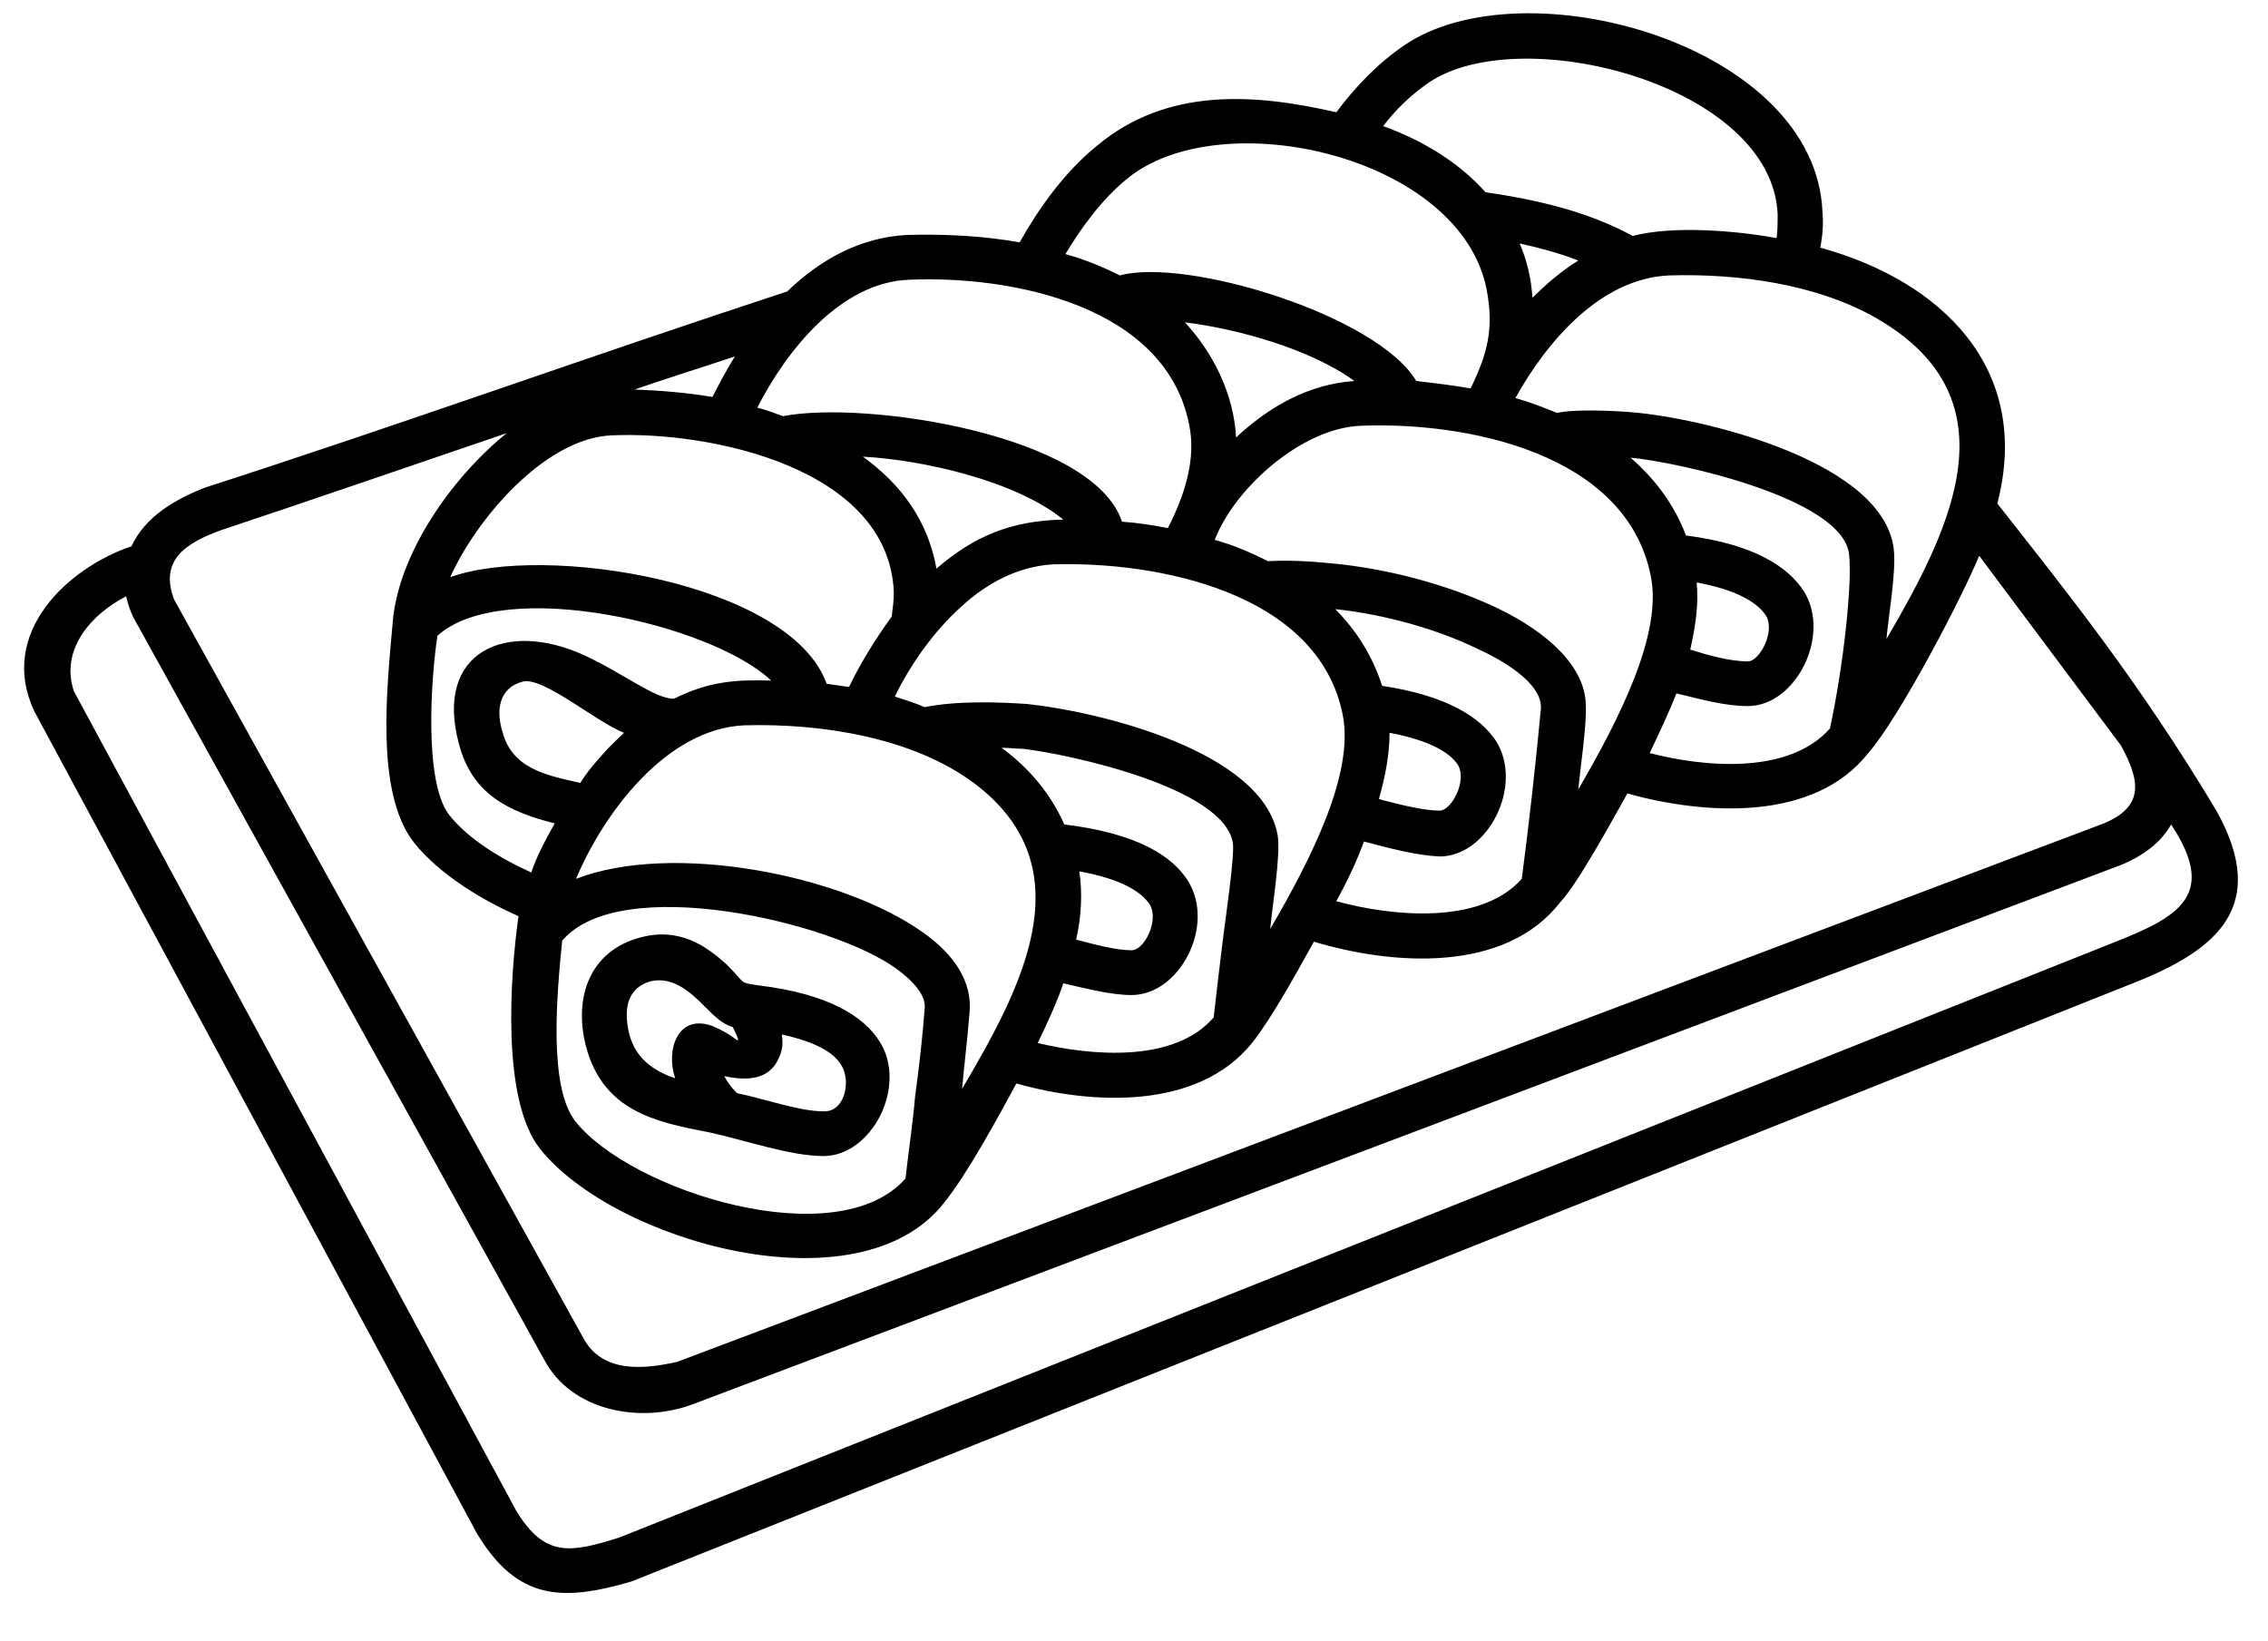 <svg width="47" height="34" viewBox="0 0 47 34" fill="none" xmlns="http://www.w3.org/2000/svg">
<path d="M45.943 16.822C47.025 18.789 45.943 19.694 44.197 20.379L13.087 32.775C11.65 33.195 10.723 33.173 9.883 31.78L0.713 14.745C-0.06 13.11 1.42 11.762 2.725 11.321C3.012 10.702 3.63 10.348 4.249 10.105C8.293 8.802 12.27 7.365 16.314 6.04C16.999 5.377 17.838 4.913 18.81 4.869C19.605 4.847 20.401 4.891 21.13 5.023C21.527 4.316 22.058 3.565 22.743 3.012C24.179 1.819 25.969 1.929 27.692 2.327C28.09 1.797 28.554 1.31 29.106 0.935C31.581 -0.744 37.635 0.913 37.768 4.404C37.79 4.647 37.768 4.89 37.723 5.133C40.22 5.818 42.12 7.629 41.391 10.435C42.85 12.293 44.33 14.127 45.943 16.822L45.943 16.822ZM14.722 23.473C13.573 23.252 12.491 23.031 12.137 21.662C11.894 20.689 12.203 19.717 13.264 19.43C14.082 19.209 14.634 19.607 15.053 19.983C15.473 20.402 15.297 20.358 15.739 20.424C17.175 20.601 17.904 21.065 18.235 21.595C18.81 22.524 18.059 23.959 17.065 23.959C16.38 23.959 15.429 23.627 14.722 23.473H14.722ZM15.186 21.286C14.965 21.22 14.81 21.065 14.611 20.866C14.346 20.601 13.97 20.225 13.484 20.336C12.954 20.49 12.931 20.976 13.042 21.44C13.175 21.927 13.528 22.192 13.992 22.346C13.793 21.772 14.037 20.999 14.765 21.264C15.185 21.44 15.274 21.595 15.296 21.551C15.297 21.528 15.252 21.418 15.186 21.286L15.186 21.286ZM17.439 22.081C17.285 21.816 16.909 21.594 16.202 21.44C16.224 21.594 16.224 21.728 16.158 21.882C16.025 22.236 15.716 22.457 15.009 22.302C15.075 22.434 15.163 22.545 15.274 22.656C15.826 22.766 16.555 23.032 17.064 23.032C17.506 23.053 17.639 22.412 17.439 22.081L17.439 22.081ZM19.561 24.931C17.793 27.185 12.711 25.726 11.187 23.804C10.391 22.788 10.568 20.247 10.745 18.987C9.993 18.656 9.109 18.125 8.579 17.462C7.762 16.424 8.027 14.192 8.137 12.91C8.248 11.474 9.374 9.883 10.501 8.977C8.49 9.662 6.502 10.348 4.58 10.988C3.851 11.253 3.298 11.607 3.608 12.425L12.092 27.737C12.49 28.466 13.351 28.378 14.037 28.223L43.6 17.064C44.44 16.711 44.352 16.181 43.954 15.452L41.015 11.518C40.662 12.38 39.358 14.877 38.717 15.606C37.59 17.042 35.315 16.887 33.724 16.445C33.436 16.953 32.707 18.302 32.332 18.699C31.183 20.179 28.841 20.002 27.228 19.516C26.896 20.113 26.366 21.085 25.946 21.616C24.819 23.008 22.632 22.897 21.063 22.455C20.688 23.141 20.047 24.334 19.561 24.93L19.561 24.931ZM11.65 19.495C11.54 20.6 11.363 22.5 11.915 23.23C13.064 24.688 17.351 26.036 18.765 24.423C18.831 23.827 18.92 23.252 18.964 22.722C19.052 22.081 19.118 21.485 19.163 20.888C19.185 20.645 18.964 20.358 18.567 20.07C17.219 19.098 12.844 18.081 11.651 19.495L11.65 19.495ZM15.981 14.104C14.744 12.934 10.435 11.939 9.065 13.176C8.933 14.038 8.778 16.203 9.308 16.888C9.706 17.396 10.413 17.816 11.01 18.081C11.12 17.75 11.297 17.418 11.496 17.064C10.524 16.821 9.773 16.446 9.508 15.407C9 13.507 10.48 12.844 12.093 13.573C12.911 13.949 13.596 14.501 13.972 14.479C14.678 14.126 15.23 14.082 15.981 14.104L15.981 14.104ZM17.131 14.171C17.285 14.193 17.44 14.215 17.595 14.237C17.816 13.773 18.125 13.265 18.479 12.778C18.501 12.602 18.523 12.447 18.523 12.27C18.413 9.685 14.7 8.934 12.69 9.022C11.298 9.067 9.862 10.768 9.331 11.961C11.297 11.254 16.38 12.072 17.131 14.171L17.131 14.171ZM18.544 14.436C18.743 14.502 18.964 14.568 19.163 14.656C19.804 14.524 20.643 14.546 21.284 14.59C22.764 14.745 26.167 15.562 26.477 17.308C26.543 17.728 26.366 18.767 26.323 19.253C27.184 17.773 28.068 16.027 27.825 14.812C27.317 12.271 23.981 11.63 21.815 11.696C21.108 11.74 20.468 12.072 19.937 12.558C19.34 13.088 18.854 13.795 18.544 14.436L18.544 14.436ZM20.754 15.497C21.328 15.917 21.77 16.447 22.057 17.087C23.538 17.264 24.289 17.728 24.62 18.258C25.195 19.187 24.444 20.622 23.449 20.622C23.029 20.622 22.521 20.49 22.035 20.379C21.903 20.777 21.704 21.197 21.505 21.616C22.61 21.881 24.333 22.036 25.151 21.086C25.217 20.512 25.283 19.937 25.35 19.407C25.394 19.053 25.593 17.706 25.548 17.463C25.35 16.314 22.146 15.629 21.196 15.518C21.041 15.518 20.909 15.497 20.754 15.497L20.754 15.497ZM22.367 18.06C22.433 18.502 22.412 18.988 22.301 19.474C22.721 19.584 23.14 19.694 23.45 19.694C23.715 19.694 24.024 19.076 23.826 18.744C23.649 18.479 23.229 18.214 22.367 18.059L22.367 18.06ZM12.026 16.226C12.159 16.005 12.335 15.806 12.512 15.607C12.645 15.453 12.8 15.319 12.932 15.187C12.358 14.966 11.253 14.016 10.833 14.126C10.325 14.259 10.28 14.745 10.413 15.165C10.612 15.938 11.341 16.071 12.026 16.226L12.026 16.226ZM15.429 15.032C13.816 15.098 12.512 16.844 11.937 18.214C13.926 17.441 17.439 18.126 19.119 19.319C19.782 19.783 20.157 20.357 20.091 20.998C20.047 21.55 19.98 22.081 19.937 22.567C21.13 20.534 22.544 17.993 20.18 16.226C18.898 15.275 16.997 14.988 15.429 15.032H15.429ZM19.406 11.784C20.201 11.099 20.975 10.79 22.035 10.768C21.063 9.973 19.141 9.531 17.881 9.464C18.677 10.039 19.229 10.79 19.406 11.784ZM23.251 10.812C23.56 10.834 23.869 10.878 24.201 10.945C24.532 10.304 24.797 9.531 24.643 8.801C24.156 6.327 20.953 5.708 18.854 5.797C17.417 5.841 16.291 7.277 15.694 8.448C15.871 8.493 16.048 8.559 16.224 8.625C17.925 8.293 22.654 9.001 23.251 10.812L23.251 10.812ZM25.173 11.188C25.57 11.298 25.924 11.453 26.277 11.63C26.698 11.607 27.139 11.63 27.581 11.674C28.796 11.785 30.056 12.138 31.028 12.602C32.088 13.111 32.839 13.818 32.862 14.591C32.884 15.055 32.751 15.872 32.708 16.359C33.569 14.878 34.453 13.133 34.21 11.94C33.702 9.377 30.366 8.736 28.2 8.824C26.984 8.868 25.592 10.105 25.173 11.188L25.173 11.188ZM27.67 12.624C28.111 13.066 28.443 13.596 28.642 14.214C29.968 14.413 30.674 14.855 31.006 15.363C31.581 16.292 30.829 17.75 29.835 17.75C29.327 17.727 28.774 17.573 28.266 17.44C28.112 17.86 27.912 18.28 27.691 18.677C28.819 18.986 30.674 19.185 31.536 18.213C31.69 17.042 31.823 15.849 31.933 14.678C31.955 14.125 31.049 13.64 30.607 13.441C29.791 13.044 28.708 12.734 27.67 12.624L27.67 12.624ZM28.796 15.187C28.796 15.629 28.708 16.093 28.576 16.557L28.642 16.579C29.062 16.69 29.526 16.8 29.835 16.8C30.078 16.8 30.41 16.181 30.211 15.85C30.034 15.585 29.614 15.342 28.796 15.187L28.796 15.187ZM35.16 12.071C35.204 12.513 35.138 12.977 35.027 13.463C35.381 13.574 35.845 13.707 36.221 13.707C36.464 13.707 36.795 13.088 36.596 12.757C36.42 12.491 36 12.226 35.16 12.071L35.16 12.071ZM34.74 14.369C34.586 14.767 34.386 15.187 34.187 15.607C35.292 15.894 37.06 16.07 37.922 15.098C38.209 13.773 38.386 12.071 38.319 11.496C38.209 10.326 34.762 9.574 33.79 9.485C34.298 9.927 34.696 10.458 34.939 11.098C36.331 11.275 37.06 11.739 37.391 12.269C37.944 13.175 37.215 14.633 36.22 14.633C35.734 14.634 35.204 14.48 34.74 14.37L34.74 14.369ZM25.615 9.067C26.3 8.426 27.117 7.962 28.067 7.896C27.161 7.233 25.637 6.813 24.554 6.68C25.151 7.321 25.57 8.183 25.615 9.067H25.615ZM29.349 7.895C29.724 7.94 30.1 7.984 30.476 8.05C30.829 7.321 30.962 6.813 30.807 5.995C30.255 3.211 25.261 2.106 23.339 3.719C22.831 4.139 22.41 4.713 22.079 5.266C22.477 5.376 22.853 5.53 23.207 5.708C24.577 5.332 28.532 6.526 29.349 7.895L29.349 7.895ZM31.404 8.249C31.713 8.337 32 8.448 32.266 8.558C32.641 8.47 33.569 8.514 33.967 8.558C35.447 8.713 39.071 9.597 39.248 11.409C39.292 11.873 39.137 12.757 39.093 13.243C40.464 10.901 41.811 8.183 38.762 6.526C37.613 5.907 36.089 5.664 34.586 5.708C33.149 5.774 32.044 7.1 31.404 8.249L31.404 8.249ZM36.817 4.935C36.839 4.758 36.839 4.603 36.839 4.448C36.729 1.753 31.514 0.427 29.614 1.708C29.26 1.951 28.929 2.261 28.664 2.614C29.459 2.902 30.211 3.343 30.785 3.984C31.846 4.139 32.906 4.382 33.834 4.89C34.674 4.67 35.978 4.78 36.817 4.935L36.817 4.935ZM32.707 5.399C32.31 5.244 31.89 5.134 31.492 5.045C31.646 5.399 31.735 5.796 31.757 6.172C32.044 5.885 32.354 5.619 32.707 5.399L32.707 5.399ZM14.765 8.227C14.898 7.962 15.053 7.674 15.229 7.387C14.567 7.608 13.859 7.829 13.152 8.072C13.705 8.094 14.235 8.139 14.766 8.227L14.765 8.227ZM2.614 12.358C1.885 12.734 1.243 13.463 1.531 14.325L10.701 31.316C11.297 32.289 11.828 32.178 12.822 31.869L43.844 19.517C45.191 18.987 45.943 18.523 44.992 17.087C44.794 17.441 44.44 17.727 43.954 17.926L14.347 29.106C13.286 29.503 11.85 29.26 11.276 28.177L2.791 12.844C2.703 12.689 2.658 12.534 2.614 12.357L2.614 12.358Z" fill="black"/>
</svg>
